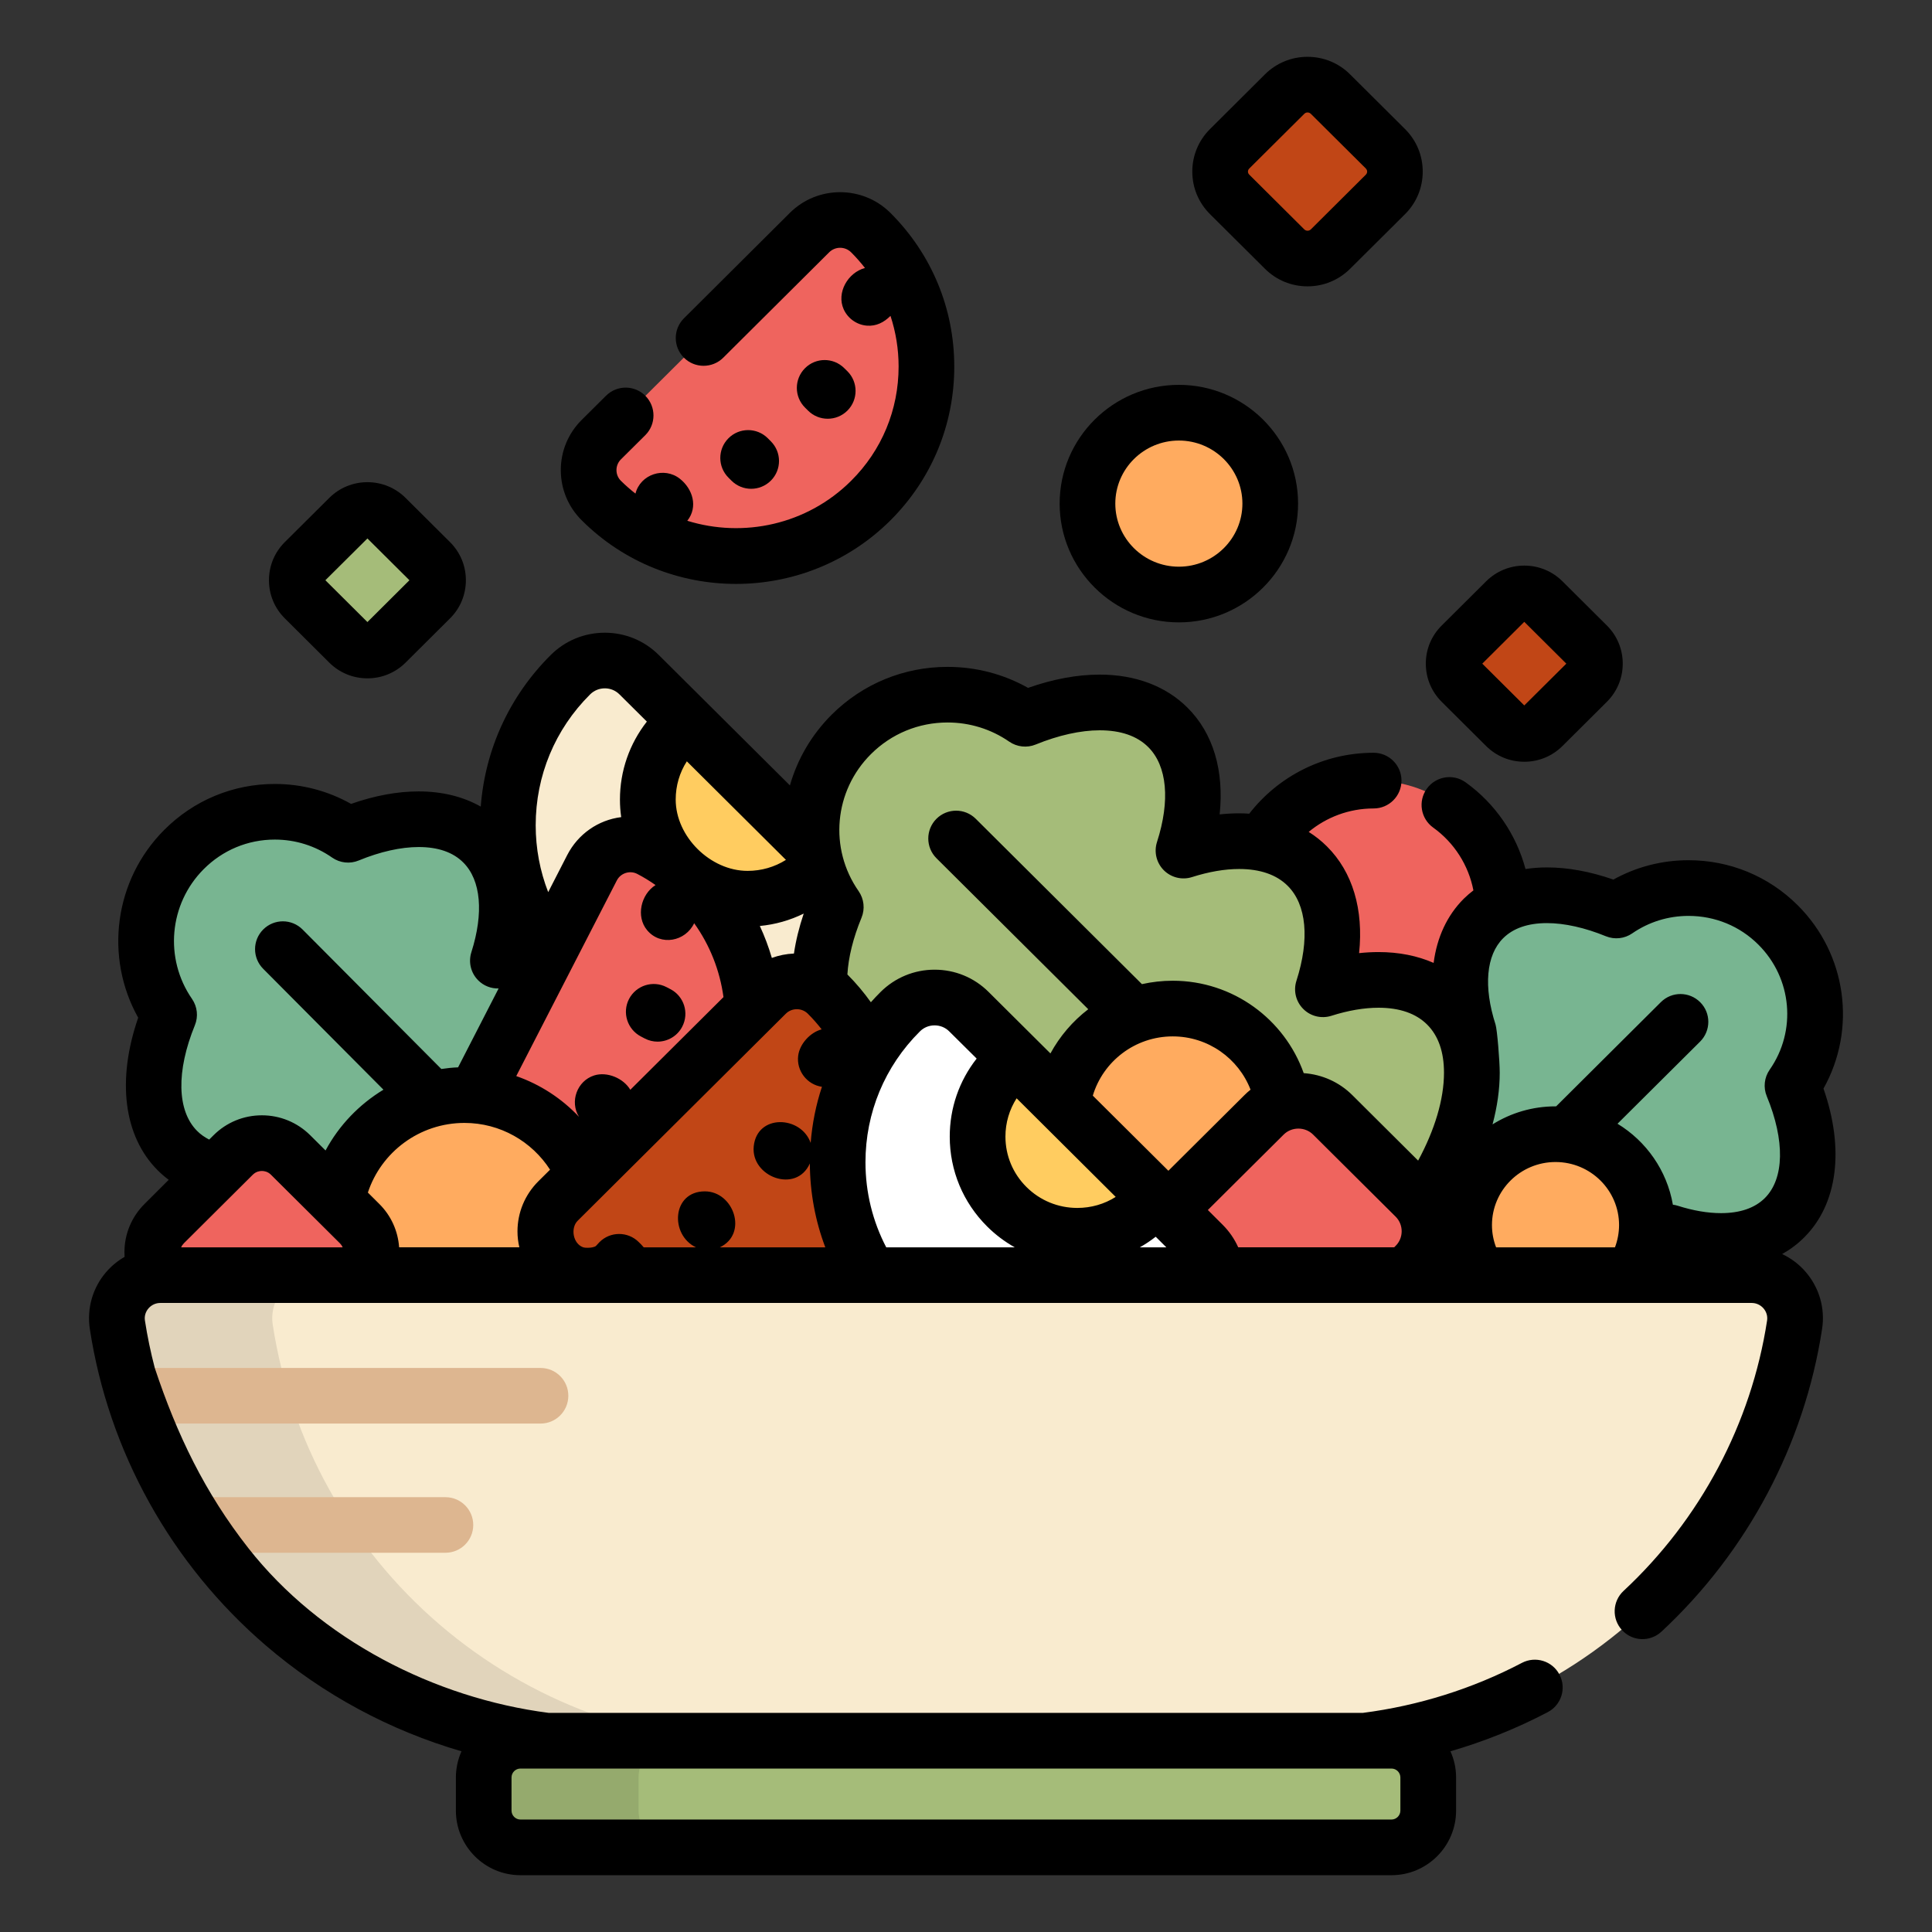 <?xml version="1.0" encoding="utf-8"?>
<!-- Generator: Adobe Illustrator 16.0.0, SVG Export Plug-In . SVG Version: 6.00 Build 0)  -->
<!DOCTYPE svg PUBLIC "-//W3C//DTD SVG 1.1//EN" "http://www.w3.org/Graphics/SVG/1.1/DTD/svg11.dtd">
<svg version="1.1" id="Layer_1" xmlns="http://www.w3.org/2000/svg" xmlns:xlink="http://www.w3.org/1999/xlink" x="0px" y="0px"
	 width="85px" height="85px" viewBox="0 0 85 85" enable-background="new 0 0 85 85" xml:space="preserve">
<rect x="0" y="0" width="85" height="85" fill="#333333" stroke="none"/>
<g>
	<path fill="#F9EBCF" d="M25.097,42.931c-3.67-3.652-3.67-9.594,0-13.246c0.836-0.832,2.19-0.832,3.026,0l10.289,10.234
		c0.835,0.832,0.835,2.18,0,3.012C34.74,46.581,28.769,46.581,25.097,42.931z"/>
	<path fill="#FFCC60" d="M29.787,32.093c-1.713,1.705-1.713,4.467,0,6.17c1.713,1.705,4.489,1.705,6.203,0
		c0.128-0.127,0.243-0.264,0.353-0.4l-6.152-6.121C30.052,31.851,29.915,31.966,29.787,32.093z"/>
	<path fill="#78B591" d="M27.058,42.921c-1.154-1.158-3.06-1.324-5.151-0.652c0.669-2.104,0.504-4.02-0.649-5.178
		c-1.297-1.305-3.546-1.352-5.941-0.361c-2.207-1.541-5.258-1.324-7.226,0.652c-1.967,1.977-2.182,5.047-0.649,7.264
		c-0.984,2.408-0.938,4.67,0.358,5.973c1.153,1.16,3.06,1.326,5.152,0.652c-0.669,2.105-0.504,4.021,0.649,5.18
		c1.152,1.158,3.059,1.324,5.15,0.652c-0.669,2.104-0.504,4.02,0.648,5.178c2.146,2.158,6.898,0.879,10.615-2.855
		c3.717-3.736,4.989-8.516,2.842-10.672c-1.152-1.158-3.059-1.324-5.151-0.652C28.376,45.995,28.211,44.079,27.058,42.921z"/>
	<g>
		<path fill="#EF645E" d="M32.196,48.657c-2.107,4.102-7.148,5.705-11.237,3.576c-0.931-0.484-1.296-1.635-0.817-2.566l5.907-11.492
			c0.479-0.936,1.623-1.297,2.554-0.812C32.692,39.491,34.304,44.558,32.196,48.657z"/>
		<ellipse fill="#EF645E" cx="60.438" cy="40.011" rx="5.695" ry="5.666"/>
	</g>
	<path fill="#78B591" d="M72.802,59.259c1.135-1.129,1.297-2.994,0.639-5.043c2.061,0.654,3.936,0.492,5.068-0.637
		c1.275-1.27,1.322-3.471,0.354-5.814c1.508-2.16,1.297-5.148-0.639-7.072c-1.936-1.926-4.938-2.137-7.109-0.637
		c-2.355-0.963-4.568-0.916-5.846,0.352c-1.135,1.129-1.297,2.996-0.639,5.043c-2.059-0.654-3.934-0.494-5.068,0.637
		c-1.135,1.127-1.297,2.992-0.639,5.041c-2.059-0.654-3.934-0.492-5.068,0.637c-2.111,2.1-0.859,6.752,2.797,10.389
		s8.332,4.885,10.443,2.783c1.135-1.129,1.297-2.994,0.639-5.043C69.792,60.548,71.667,60.386,72.802,59.259z"/>
	<ellipse fill="#FFAB5F" cx="20.435" cy="53.847" rx="5.694" ry="5.666"/>
	<path fill="#A5BC79" d="M57.519,38.104c-1.219-1.213-3.236-1.387-5.449-0.682c0.709-2.203,0.535-4.207-0.686-5.42
		c-1.371-1.365-3.75-1.414-6.283-0.379c-2.334-1.613-5.562-1.387-7.642,0.684c-2.08,2.068-2.308,5.281-0.687,7.602
		c-1.041,2.521-0.991,4.889,0.379,6.252c1.22,1.213,3.236,1.387,5.449,0.684c-0.709,2.201-0.533,4.207,0.686,5.42
		c1.221,1.213,3.234,1.387,5.447,0.682c-0.707,2.203-0.533,4.209,0.688,5.422c2.27,2.258,7.297,0.918,11.227-2.99
		c3.93-3.91,5.275-8.91,3.006-11.168c-1.221-1.215-3.234-1.387-5.449-0.684C58.911,41.323,58.737,39.317,57.519,38.104z"/>
	<path fill="#EF645E" d="M38.308,22.028c-3.27,3.25-8.586,3.25-11.854,0c-0.744-0.74-0.744-1.939,0-2.68l9.159-9.113
		c0.744-0.74,1.951-0.74,2.695,0C41.575,13.485,41.575,18.776,38.308,22.028z"/>
	<ellipse fill="#FFAB5F" cx="51.864" cy="22.157" rx="4.021" ry="4"/>
	<path fill="#C14616" d="M60.954,6.546c0.557,0.555,0.557,1.451,0,2.006l-2.42,2.408c-0.557,0.553-1.459,0.553-2.016,0l-2.42-2.408
		c-0.557-0.555-0.557-1.451,0-2.006l2.42-2.406c0.557-0.555,1.459-0.555,2.016,0L60.954,6.546z"/>
	<path fill="#A5BC79" d="M18.935,24.718c0.449,0.447,0.449,1.174,0,1.623l-1.955,1.943c-0.451,0.449-1.18,0.447-1.629,0
		l-1.955-1.943c-0.451-0.449-0.451-1.176,0-1.623l1.955-1.945c0.451-0.447,1.18-0.447,1.629,0L18.935,24.718z"/>
	<g>
		<path fill="#C14616" d="M69.831,28.388c0.449,0.447,0.449,1.174,0,1.621l-1.955,1.943c-0.449,0.449-1.18,0.447-1.629,0
			l-1.955-1.943c-0.449-0.447-0.449-1.174,0-1.621l1.955-1.945c0.449-0.449,1.18-0.449,1.629,0L69.831,28.388z"/>
		<path fill="#C14616" d="M36.403,55.519c-3.268,3.252-8.586,3.252-11.854,0c-0.743-0.74-0.743-1.939,0-2.68l9.16-9.113
			c0.744-0.74,1.951-0.74,2.694,0C39.671,46.978,39.673,52.267,36.403,55.519z"/>
	</g>
	<path fill="#EF645E" d="M15.821,53.835c0.699,0.695,0.699,1.82,0,2.518l-3.034,3.018c-0.698,0.695-1.831,0.695-2.529,0
		l-3.034-3.018c-0.699-0.695-0.699-1.822,0-2.518l3.034-3.02c0.698-0.695,1.831-0.695,2.529,0L15.821,53.835z"/>
	<g>
		<ellipse fill="#FFAB5F" cx="51.595" cy="49.237" rx="4.891" ry="4.865"/>
		<ellipse fill="#FFAB5F" cx="68.437" cy="53.899" rx="4.02" ry="4"/>
	</g>
	<path fill="#EF645E" d="M62.269,52.665c0.836,0.832,0.836,2.182,0,3.014l-3.633,3.613c-0.836,0.832-2.191,0.83-3.027,0
		l-3.633-3.613c-0.836-0.832-0.836-2.182,0-3.014l3.633-3.613c0.836-0.832,2.191-0.832,3.027,0L62.269,52.665z"/>
	<path fill="#FFFFFF" d="M39.606,57.757c-3.67-3.652-3.67-9.594,0-13.246c0.836-0.83,2.189-0.83,3.025,0l10.289,10.234
		c0.836,0.832,0.836,2.182,0,3.012C49.249,61.407,43.276,61.409,39.606,57.757z"/>
	<path fill="#FFCC60" d="M44.296,46.919c-1.713,1.703-1.713,4.469,0,6.172c1.713,1.705,4.49,1.705,6.203,0
		c0.129-0.127,0.244-0.264,0.354-0.402L44.7,46.567C44.56,46.677,44.425,46.79,44.296,46.919z"/>
	<path fill="#F9EBCF" d="M26.817,76.759c-5.26,0-10.346-1.879-14.319-5.291C8.55,68.077,5.944,63.396,5.164,58.28
		c-0.084-0.545,0.075-1.1,0.438-1.52c0.361-0.42,0.889-0.66,1.443-0.66h70.023c0.555,0,1.082,0.24,1.443,0.66
		s0.521,0.975,0.438,1.52c-0.781,5.113-3.387,9.797-7.334,13.188c-3.975,3.412-9.061,5.291-14.32,5.291H26.817z"/>
	<path opacity="0.1" enable-background="new    " d="M11.999,58.28c-0.083-0.545,0.077-1.1,0.438-1.52
		c0.362-0.42,0.891-0.66,1.445-0.66H7.046c-0.556,0-1.083,0.24-1.445,0.66c-0.361,0.42-0.521,0.975-0.438,1.52
		c0.781,5.113,3.387,9.797,7.334,13.188c3.975,3.412,9.061,5.291,14.32,5.291h6.836c-5.26,0-10.346-1.879-14.319-5.291
		C15.386,68.077,12.781,63.394,11.999,58.28z"/>
	<g>
		<path fill="#DDB690" d="M23.783,60.185H6.041c-0.168,0-0.328,0.035-0.474,0.096c0.201,0.799,0.447,1.582,0.736,2.35h17.479
			c0.675,0,1.222-0.547,1.222-1.223C25.005,60.733,24.459,60.185,23.783,60.185z"/>
		<path fill="#DDB690" d="M19.599,65.87H8.702c-0.27,0-0.518,0.09-0.719,0.236c0.457,0.764,0.961,1.502,1.511,2.209h10.104
			c0.676,0,1.223-0.547,1.223-1.223C20.821,66.419,20.274,65.87,19.599,65.87z"/>
	</g>
	<path fill="#A5BC79" d="M62.835,79.657c0,0.895-0.725,1.617-1.617,1.617h-38.32c-0.894,0-1.617-0.723-1.617-1.617v-1.455
		c0-0.893,0.724-1.617,1.617-1.617h38.32c0.895,0,1.617,0.725,1.617,1.617V79.657L62.835,79.657z"/>
	<path opacity="0.1" enable-background="new    " d="M28.093,79.657v-1.455c0-0.893,0.725-1.617,1.617-1.617h-6.812
		c-0.893,0-1.617,0.725-1.617,1.617v1.455c0,0.895,0.725,1.617,1.617,1.617h6.812C28.817,81.274,28.093,80.552,28.093,79.657z"/>
	<path d="M51.866,27.382c2.893,0,5.244-2.346,5.244-5.227s-2.354-5.223-5.244-5.223s-5.246,2.342-5.246,5.223
		S48.976,27.382,51.866,27.382z M51.866,19.382c1.541,0,2.795,1.246,2.795,2.775s-1.254,2.775-2.795,2.775
		c-1.543,0-2.797-1.246-2.797-2.775S50.323,19.382,51.866,19.382z"/>
	<path d="M55.655,11.827c0.5,0.498,1.164,0.771,1.871,0.771s1.371-0.275,1.871-0.771l2.42-2.406c0.502-0.5,0.777-1.164,0.777-1.871
		s-0.275-1.371-0.777-1.871l-2.42-2.408c-0.5-0.498-1.166-0.771-1.871-0.771c-0.707,0-1.371,0.273-1.873,0.771l-2.418,2.408
		c-0.502,0.5-0.779,1.164-0.779,1.871s0.277,1.371,0.779,1.871L55.655,11.827z M54.964,7.413l2.418-2.404
		c0.049-0.051,0.105-0.061,0.145-0.061c0.041,0,0.096,0.012,0.146,0.061l2.418,2.404c0.047,0.049,0.057,0.1,0.057,0.137
		c0,0.035-0.01,0.088-0.057,0.135l-2.418,2.406c-0.051,0.049-0.105,0.059-0.146,0.059c-0.039,0-0.096-0.01-0.145-0.059l-2.418-2.406
		c-0.049-0.047-0.059-0.1-0.059-0.135C54.905,7.513,54.915,7.462,54.964,7.413z"/>
	<path d="M14.487,29.153c0.447,0.445,1.044,0.691,1.678,0.691s1.229-0.246,1.678-0.691l1.955-1.945
		c0.451-0.447,0.698-1.045,0.699-1.68c0-0.635-0.248-1.229-0.699-1.678l-1.955-1.945c-0.449-0.445-1.044-0.691-1.678-0.691
		s-1.229,0.246-1.678,0.691l-1.956,1.945c-0.45,0.447-0.698,1.043-0.698,1.678s0.248,1.23,0.698,1.678L14.487,29.153z M16.165,23.69
		l1.848,1.838l-1.848,1.84l-1.85-1.84L16.165,23.69z"/>
	<path d="M65.384,32.823c0.447,0.445,1.045,0.691,1.678,0.691c0.635,0,1.23-0.246,1.68-0.693l1.953-1.943
		c0.451-0.449,0.699-1.045,0.699-1.68s-0.248-1.23-0.697-1.678l-1.955-1.945c-0.449-0.445-1.045-0.691-1.68-0.691
		c-0.633,0-1.229,0.246-1.678,0.691l-1.955,1.945c-0.451,0.447-0.699,1.043-0.699,1.678s0.248,1.23,0.699,1.68L65.384,32.823z
		 M67.062,27.358l1.85,1.84l-1.85,1.838l-1.848-1.838L67.062,27.358z"/>
	<path d="M28.198,45.601l0.168,0.088c0.18,0.094,0.374,0.139,0.562,0.139c0.442,0,0.87-0.24,1.088-0.66
		c0.312-0.602,0.078-1.34-0.522-1.65l-0.168-0.088c-0.601-0.312-1.339-0.078-1.651,0.521C27.364,44.55,27.599,45.288,28.198,45.601z
		"/>
	<path d="M32.381,25.69c2.459,0,4.918-0.932,6.792-2.793c1.812-1.805,2.811-4.207,2.811-6.766s-0.998-4.959-2.811-6.766
		c-1.22-1.213-3.203-1.213-4.422,0l-4.66,4.639c-0.479,0.477-0.48,1.252-0.004,1.73s1.252,0.48,1.732,0.004l4.66-4.637
		c0.267-0.266,0.699-0.266,0.967,0c0.22,0.219,0.422,0.451,0.609,0.689c-0.752,0.201-1.264,1.086-0.937,1.816
		c0.181,0.404,0.577,0.686,1.019,0.721c0.414,0.033,0.756-0.145,1.041-0.43c0.234,0.711,0.357,1.461,0.357,2.23
		c0,1.902-0.74,3.688-2.09,5.027c-1.946,1.938-4.744,2.521-7.207,1.758c0.484-0.611,0.24-1.404-0.33-1.852
		c-0.686-0.537-1.734-0.197-1.95,0.656c-0.222-0.172-0.435-0.359-0.64-0.562c-0.127-0.125-0.196-0.293-0.196-0.471
		s0.069-0.346,0.196-0.473l1.072-1.064c0.479-0.477,0.48-1.252,0.004-1.732c-0.478-0.479-1.252-0.48-1.731-0.004l-1.071,1.064
		c-0.593,0.59-0.919,1.373-0.919,2.209c0,0.834,0.326,1.619,0.919,2.207C27.462,24.759,29.921,25.69,32.381,25.69
		C34.839,25.69,29.921,25.69,32.381,25.69C34.839,25.69,29.921,25.69,32.381,25.69z"/>
	<path d="M33.048,21.505c0.314,0,0.629-0.121,0.869-0.361c0.477-0.479,0.475-1.254-0.005-1.73l-0.134-0.135
		c-0.48-0.477-1.256-0.475-1.732,0.006s-0.475,1.254,0.006,1.732l0.133,0.133C32.424,21.386,32.735,21.505,33.048,21.505z"/>
	<path d="M36.416,18.423c0.313,0,0.628-0.119,0.868-0.359c0.477-0.479,0.477-1.254-0.003-1.732l-0.136-0.133
		c-0.479-0.479-1.254-0.477-1.73,0.002c-0.477,0.48-0.477,1.254,0.003,1.732l0.134,0.133C35.79,18.304,36.103,18.423,36.416,18.423z
		"/>
	<path d="M79.087,39.823c-1.281-1.275-2.986-1.977-4.801-1.977c-1.168,0-2.297,0.293-3.303,0.852c-1.02-0.355-2-0.535-2.924-0.535
		c-0.326,0-0.641,0.025-0.943,0.07c-0.406-1.518-1.328-2.875-2.633-3.812c-0.549-0.396-1.314-0.27-1.709,0.279
		s-0.27,1.314,0.279,1.709c0.93,0.666,1.559,1.664,1.771,2.764c-0.146,0.113-0.289,0.234-0.422,0.365
		c-0.736,0.734-1.184,1.705-1.328,2.826c-0.715-0.314-1.531-0.477-2.426-0.477c-0.279,0-0.562,0.016-0.854,0.047
		c0.203-1.916-0.281-3.57-1.416-4.697c-0.242-0.242-0.512-0.455-0.801-0.637c0.775-0.643,1.771-1.031,2.857-1.031
		c0.676,0,1.225-0.547,1.225-1.225c0-0.676-0.549-1.225-1.225-1.225c-2.225,0-4.207,1.051-5.473,2.68
		c-0.148-0.01-0.297-0.016-0.447-0.016c-0.279,0-0.564,0.016-0.855,0.047c0.203-1.916-0.279-3.568-1.416-4.697
		c-0.953-0.949-2.291-1.453-3.861-1.453c-0.994,0-2.053,0.197-3.152,0.584c-1.076-0.607-2.289-0.924-3.543-0.924
		c-1.924,0-3.732,0.746-5.094,2.1c-0.896,0.893-1.513,1.969-1.84,3.115l-5.77-5.738c-0.635-0.633-1.479-0.98-2.375-0.98
		c-0.898,0-1.742,0.348-2.377,0.98c-1.812,1.803-2.887,4.146-3.08,6.67c-0.775-0.439-1.701-0.668-2.733-0.668
		c-0.938,0-1.937,0.186-2.972,0.549c-1.021-0.574-2.17-0.877-3.358-0.877c-1.839,0-3.567,0.721-4.868,2.027
		c-2.197,2.207-2.633,5.586-1.14,8.258c-0.946,2.73-0.644,5.203,0.851,6.705c0.153,0.154,0.318,0.297,0.492,0.426L6.36,52.968
		c-0.57,0.566-0.885,1.322-0.885,2.127c0,0.066,0.002,0.135,0.006,0.203c-0.301,0.172-0.574,0.395-0.807,0.664
		c-0.597,0.689-0.859,1.604-0.722,2.506c0.827,5.4,3.577,10.348,7.748,13.93c2.517,2.16,5.456,3.736,8.603,4.652
		c-0.156,0.354-0.246,0.742-0.246,1.152v1.455c0,1.568,1.274,2.844,2.84,2.844H61.22c1.566,0,2.842-1.275,2.842-2.844v-1.455
		c0-0.41-0.09-0.801-0.248-1.152c1.48-0.432,2.916-1.006,4.281-1.723c0.598-0.312,0.83-1.053,0.516-1.65
		c-0.312-0.602-1.055-0.83-1.652-0.518c-2.18,1.143-4.559,1.887-7,2.201H24.142c-5.027-0.65-10.055-3.223-13.213-7.246
		c-1.914-2.438-3.146-5-4.119-7.928c-0.18-0.688-0.326-1.385-0.434-2.09c-0.062-0.406,0.268-0.771,0.673-0.771h70.022
		c0.406,0,0.734,0.365,0.674,0.771c-0.693,4.531-2.938,8.758-6.316,11.898c-0.494,0.461-0.523,1.236-0.062,1.73
		c0.459,0.496,1.234,0.523,1.73,0.062c3.783-3.516,6.293-8.248,7.068-13.322c0.139-0.9-0.125-1.814-0.723-2.506
		c-0.289-0.336-0.645-0.602-1.035-0.785c0.355-0.199,0.68-0.441,0.967-0.729c1.479-1.469,1.781-3.887,0.852-6.551
		C81.69,45.28,81.257,41.981,79.087,39.823C77.806,38.548,81.257,41.981,79.087,39.823z M22.505,78.202
		c0-0.217,0.176-0.393,0.393-0.393h38.32c0.217,0,0.393,0.176,0.393,0.393v1.455c0,0.217-0.176,0.395-0.393,0.395h-38.32
		c-0.217,0-0.393-0.178-0.393-0.395V78.202z M35.36,40.194c-0.203,0.602-0.346,1.189-0.43,1.758
		c-0.336,0.014-0.664,0.08-0.972,0.193c-0.14-0.48-0.317-0.951-0.528-1.406C34.108,40.675,34.759,40.489,35.36,40.194z
		 M30.218,33.495l4.36,4.336c-0.5,0.316-1.082,0.484-1.688,0.484c-1.633,0-3.162-1.502-3.162-3.139
		C29.728,34.573,29.897,33.993,30.218,33.495z M25.961,30.552c0.173-0.172,0.403-0.268,0.649-0.268s0.476,0.096,0.648,0.27
		l1.201,1.193c-0.766,0.979-1.184,2.172-1.184,3.432c0,0.26,0.019,0.518,0.055,0.771c-1.012,0.127-1.896,0.742-2.372,1.664
		l-0.84,1.637c-0.36-0.926-0.55-1.92-0.55-2.943C23.569,34.13,24.418,32.087,25.961,30.552z M7.97,54.878
		c0.023-0.059,0.061-0.117,0.117-0.176l3.035-3.02c0.145-0.143,0.312-0.164,0.4-0.164s0.256,0.021,0.4,0.166l3.035,3.018
		c0.057,0.059,0.094,0.117,0.118,0.176H7.97L7.97,54.878z M14.323,50.616l-0.674-0.67c-0.568-0.564-1.324-0.877-2.127-0.877
		c-0.805,0-1.56,0.312-2.129,0.879l-0.19,0.189c-0.201-0.104-0.382-0.229-0.535-0.385c-0.884-0.889-0.919-2.627-0.094-4.646
		c0.157-0.383,0.108-0.818-0.126-1.158c-1.227-1.775-1.012-4.176,0.51-5.705c0.837-0.842,1.949-1.305,3.132-1.305
		c0.91,0,1.782,0.275,2.524,0.793c0.342,0.238,0.783,0.287,1.168,0.127c0.939-0.387,1.852-0.592,2.638-0.592
		c0.853,0,1.515,0.229,1.968,0.686c0.773,0.777,0.9,2.215,0.35,3.943c-0.139,0.438-0.021,0.916,0.303,1.238
		c0.24,0.24,0.566,0.365,0.896,0.355l-1.783,3.471c-0.25,0.01-0.494,0.035-0.737,0.072l-6.103-6.135
		c-0.478-0.48-1.252-0.482-1.732-0.004c-0.479,0.477-0.48,1.252-0.004,1.73l5.292,5.32C15.8,48.591,14.914,49.513,14.323,50.616z
		 M23.687,51.97c-0.592,0.59-0.92,1.375-0.92,2.209c0,0.236,0.029,0.471,0.082,0.697H17.56c-0.052-0.723-0.355-1.395-0.875-1.91
		l-0.5-0.498c0.584-1.777,2.269-3.064,4.25-3.064c1.58,0,2.969,0.822,3.765,2.057L23.687,51.97z M22.713,47.343l4.425-8.607
		c0.168-0.326,0.576-0.455,0.899-0.287c0.282,0.146,0.55,0.312,0.804,0.49c-0.645,0.408-0.873,1.387-0.369,1.988
		c0.594,0.709,1.688,0.494,2.068-0.309c0.691,0.963,1.132,2.084,1.29,3.25l-4.099,4.078c-0.303-0.51-1.021-0.811-1.59-0.631
		c-0.752,0.238-1.086,1.154-0.666,1.822C24.72,48.335,23.776,47.714,22.713,47.343z M31.669,54.878
		c1.258-0.598,0.611-2.467-0.662-2.463c-1.447,0.004-1.544,1.912-0.387,2.463h-2.299c-0.067-0.082-0.143-0.16-0.219-0.232
		c-0.479-0.477-1.256-0.475-1.731,0.006c-0.164,0.164-0.123,0.186-0.313,0.227c-0.088,0.02-0.306,0.029-0.393,0
		c-0.46-0.156-0.572-0.85-0.251-1.17l9.159-9.111c0.263-0.262,0.703-0.264,0.967,0c0.221,0.219,0.422,0.449,0.609,0.689
		c-0.504,0.135-0.965,0.639-1.032,1.156c-0.086,0.658,0.386,1.279,1.045,1.371c-0.263,0.793-0.429,1.621-0.496,2.469
		c-0.426-1.207-2.362-1.281-2.505,0.152c-0.135,1.338,1.871,2.098,2.469,0.752c0.006,1.281,0.239,2.527,0.68,3.691H31.669
		L31.669,54.878L31.669,54.878z M38.991,54.878c-0.596-1.143-0.914-2.418-0.914-3.744c0-2.176,0.85-4.221,2.393-5.754
		c0.172-0.174,0.402-0.268,0.648-0.268c0.244,0,0.477,0.094,0.648,0.268l1.203,1.193c-0.768,0.979-1.184,2.172-1.184,3.432
		c0,1.494,0.584,2.898,1.646,3.955c0.365,0.363,0.773,0.67,1.215,0.918H38.991L38.991,54.878z M47.397,53.144
		c-0.846,0-1.641-0.328-2.238-0.922c-0.596-0.592-0.924-1.381-0.924-2.217c0-0.605,0.172-1.186,0.492-1.684l4.359,4.338
		C48.587,52.976,48.005,53.144,47.397,53.144z M50.147,54.878c0.244-0.139,0.479-0.293,0.699-0.467l0.469,0.467H50.147z
		 M48.079,48.204c0.451-1.506,1.855-2.607,3.516-2.607c1.561,0,2.896,0.975,3.424,2.344c-0.094,0.076-0.188,0.156-0.273,0.244
		l-3.342,3.324L48.079,48.204z M61.405,54.81l-0.066,0.066h-6.863c-0.164-0.367-0.396-0.705-0.691-0.998l-0.645-0.643l3.334-3.316
		c0.354-0.354,0.945-0.354,1.299,0l3.633,3.613C61.755,53.882,61.755,54.462,61.405,54.81z M62.392,51.062l-2.893-2.879
		c-0.578-0.576-1.332-0.912-2.141-0.969c-0.84-2.365-3.104-4.066-5.764-4.066c-0.465,0-0.916,0.053-1.354,0.15l-7.311-7.275
		c-0.48-0.477-1.254-0.475-1.732,0.004c-0.477,0.48-0.475,1.256,0.004,1.732l6.678,6.643c-0.684,0.523-1.252,1.188-1.664,1.945
		l-0.652-0.648c-0.002,0-0.002,0-0.002-0.002l-2.066-2.055c-0.635-0.633-1.479-0.98-2.377-0.98c-0.896,0-1.74,0.35-2.375,0.98
		c-0.148,0.146-0.29,0.299-0.428,0.453c-0.308-0.432-0.65-0.84-1.033-1.223c0.044-0.75,0.25-1.598,0.621-2.496
		c0.16-0.387,0.111-0.826-0.127-1.17c-1.312-1.877-1.082-4.414,0.545-6.031c0.9-0.896,2.096-1.389,3.367-1.389
		c0.979,0,1.918,0.293,2.715,0.844c0.34,0.234,0.777,0.283,1.16,0.127c1.004-0.41,1.979-0.627,2.82-0.627
		c0.924,0,1.643,0.248,2.135,0.738c0.832,0.828,0.973,2.352,0.385,4.178c-0.141,0.438-0.023,0.916,0.299,1.24
		c0.324,0.324,0.803,0.441,1.238,0.303c0.742-0.236,1.441-0.357,2.076-0.357c0.924,0,1.645,0.25,2.137,0.74
		c0.832,0.828,0.973,2.35,0.385,4.178c-0.141,0.438-0.025,0.914,0.299,1.238c0.322,0.326,0.803,0.441,1.238,0.303
		c0.742-0.236,1.441-0.355,2.076-0.355c0.924,0,1.645,0.25,2.137,0.74s0.742,1.201,0.742,2.117
		C63.53,48.37,63.12,49.716,62.392,51.062z M71.052,54.878h-5.23c-0.117-0.305-0.182-0.635-0.182-0.979
		c0-1.531,1.254-2.775,2.797-2.775c1.541,0,2.795,1.244,2.795,2.775C71.231,54.243,71.167,54.571,71.052,54.878z M77.858,47.063
		c-0.238,0.342-0.287,0.781-0.127,1.168c0.805,1.951,0.773,3.625-0.086,4.48c-0.443,0.439-1.092,0.662-1.928,0.662
		c-0.582,0-1.225-0.109-1.906-0.326c-0.068-0.023-0.139-0.035-0.211-0.045c-0.262-1.508-1.172-2.793-2.436-3.562l3.635-3.615
		c0.479-0.479,0.48-1.254,0.004-1.73c-0.479-0.48-1.252-0.482-1.73-0.006l-4.609,4.586c-0.01,0-0.02,0-0.027,0
		c-1.018,0-1.967,0.291-2.771,0.793c0.207-0.779,0.316-1.541,0.316-2.273c0-0.512-0.113-1.896-0.184-2.119
		c-0.537-1.668-0.414-3.053,0.336-3.799c0.441-0.439,1.09-0.664,1.926-0.664c0.773,0,1.668,0.201,2.592,0.578
		c0.383,0.156,0.82,0.109,1.16-0.127c0.729-0.502,1.584-0.768,2.477-0.768c1.162,0,2.254,0.447,3.072,1.264
		C78.845,43.036,79.054,45.351,77.858,47.063z"/>
</g>
</svg>
